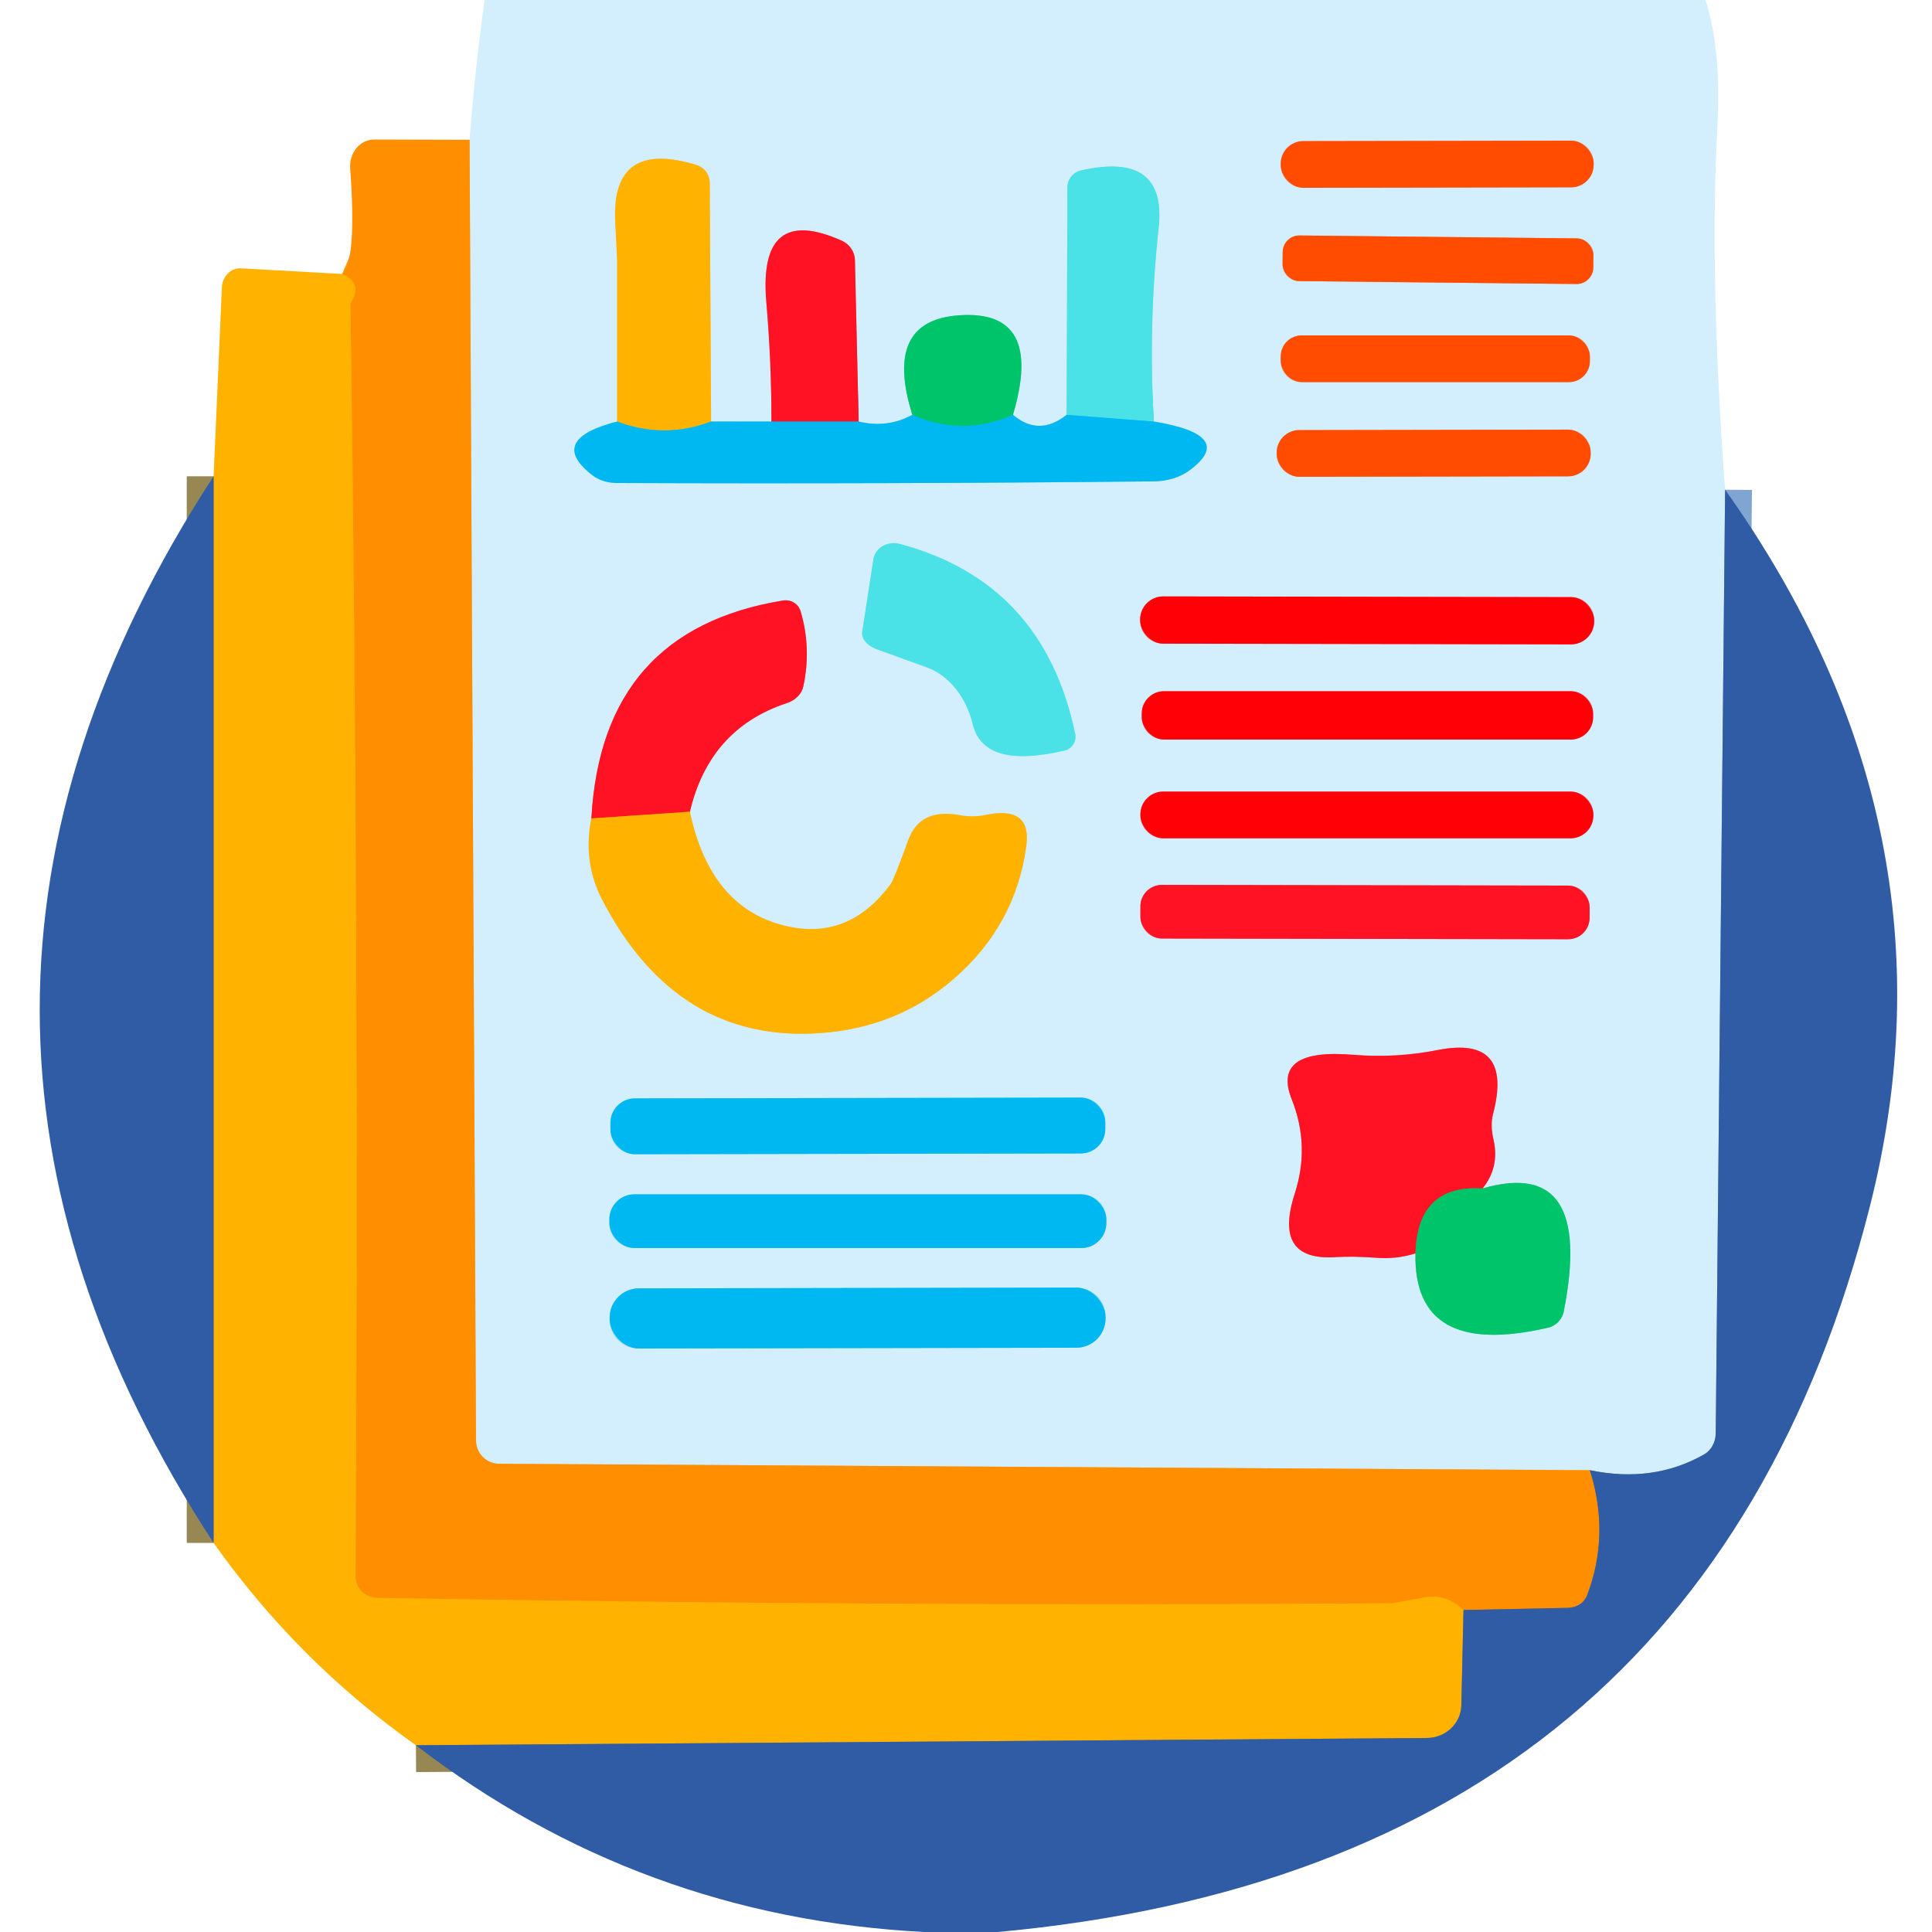 <svg xmlns="http://www.w3.org/2000/svg" version="1.1" viewBox="0 0 72 72">
<g stroke-width="2.0" fill="none" stroke-linecap="butt">
<path stroke="#81a5d1" vector-effect="non-scaling-stroke" d="
  M 64.29 18.25
  L 63.94 53.43
  C 63.93 53.76 63.77 54.05 63.51 54.20
  Q 61.61 55.28 59.25 54.79"
/>
<path stroke="#e9bf7f" vector-effect="non-scaling-stroke" d="
  M 59.25 54.79
  L 18.59 54.55
  C 18.12 54.54 17.74 54.16 17.74 53.68
  L 17.50 5.21"
/>
<path stroke="#e99d7f" vector-effect="non-scaling-stroke" d="
  M 59.39 6.08
  C 59.39 5.62 59.01 5.24 58.548 5.241
  L 48.569 5.259
  C 48.10 5.26 47.73 5.64 47.73 6.1
  L 47.73 6.16
  C 47.73 6.62 48.11 7.00 48.572 6.999
  L 58.551 6.981
  C 59.02 6.98 59.39 6.60 59.39 6.14
  L 59.39 6.08"
/>
<path stroke="#6ad3f7" vector-effect="non-scaling-stroke" d="
  M 23.00 15.71
  Q 20.36 16.39 22.09 17.72
  C 22.33 17.90 22.65 18.00 23.00 18.00
  Q 32.96 18.04 42.92 17.94
  Q 43.78 17.94 44.34 17.52
  Q 46.09 16.22 43.00 15.71"
/>
<path stroke="#8fe8f2" vector-effect="non-scaling-stroke" d="
  M 43.00 15.71
  Q 42.79 12.09 43.18 8.49
  Q 43.49 5.63 40.29 6.35
  C 39.99 6.42 39.78 6.68 39.78 6.98
  L 39.75 15.46"
/>
<path stroke="#6ad3f7" vector-effect="non-scaling-stroke" d="
  M 39.75 15.46
  Q 38.72 16.28 37.75 15.46"
/>
<path stroke="#6ad9b3" vector-effect="non-scaling-stroke" d="
  M 37.75 15.46
  Q 38.92 11.53 35.75 11.75
  Q 32.90 11.94 34.00 15.46"
/>
<path stroke="#6ad3f7" vector-effect="non-scaling-stroke" d="
  M 34.00 15.46
  Q 33.06 15.97 32.00 15.71"
/>
<path stroke="#e98091" vector-effect="non-scaling-stroke" d="
  M 32.00 15.71
  L 31.86 9.68
  C 31.85 9.38 31.66 9.10 31.37 8.97
  Q 28.24 7.57 28.56 11.27
  Q 28.75 13.48 28.75 15.71"
/>
<path stroke="#6ad3f7" vector-effect="non-scaling-stroke" d="
  M 28.75 15.71
  L 26.50 15.71"
/>
<path stroke="#e9d07f" vector-effect="non-scaling-stroke" d="
  M 26.50 15.71
  L 26.45 6.81
  C 26.45 6.51 26.25 6.24 25.96 6.15
  Q 22.76 5.17 22.93 8.29
  Q 23.00 9.66 23.00 9.71
  Q 23.00 12.71 23.00 15.71"
/>
<path stroke="#80b579" vector-effect="non-scaling-stroke" d="
  M 26.50 15.71
  Q 24.75 16.37 23.00 15.71"
/>
<path stroke="#7f658b" vector-effect="non-scaling-stroke" d="
  M 32.00 15.71
  L 28.75 15.71"
/>
<path stroke="#26cdec" vector-effect="non-scaling-stroke" d="
  M 43.00 15.71
  L 39.75 15.46"
/>
<path stroke="#00bead" vector-effect="non-scaling-stroke" d="
  M 37.75 15.46
  Q 35.86 16.29 34.00 15.46"
/>
<path stroke="#e99d7f" vector-effect="non-scaling-stroke" d="
  M 59.382 9.511
  C 59.39 9.17 59.11 8.89 58.769 8.884
  L 48.429 8.776
  C 48.09 8.77 47.81 9.05 47.803 9.389
  L 47.798 9.849
  C 47.79 10.19 48.07 10.47 48.411 10.476
  L 58.751 10.584
  C 59.09 10.59 59.37 10.31 59.377 9.971
  L 59.382 9.511"
/>
<path stroke="#e99d7f" vector-effect="non-scaling-stroke" d="
  M 59.25 13.28
  C 59.25 12.85 58.90 12.50 58.47 12.50
  L 48.51 12.50
  C 48.08 12.50 47.73 12.85 47.73 13.28
  L 47.73 13.46
  C 47.73 13.89 48.08 14.24 48.51 14.24
  L 58.47 14.24
  C 58.90 14.24 59.25 13.89 59.25 13.46
  L 59.25 13.28"
/>
<path stroke="#e99d7f" vector-effect="non-scaling-stroke" d="
  M 59.28 16.85
  C 59.28 16.39 58.90 16.01 58.438 16.011
  L 48.419 16.029
  C 47.95 16.03 47.58 16.41 47.58 16.87
  L 47.58 16.93
  C 47.58 17.39 47.96 17.77 48.422 17.769
  L 58.441 17.751
  C 58.91 17.75 59.28 17.37 59.28 16.91
  L 59.28 16.85"
/>
<path stroke="#8fe8f2" vector-effect="non-scaling-stroke" d="
  M 34.54 24.87
  C 35.36 25.17 36.00 25.96 36.25 26.98
  Q 36.65 28.68 39.67 27.97
  C 39.95 27.91 40.13 27.63 40.07 27.35
  Q 38.89 21.70 33.53 20.27
  C 33.08 20.15 32.62 20.41 32.55 20.84
  L 32.13 23.56
  C 32.10 23.80 32.32 24.06 32.66 24.19
  L 34.54 24.87"
/>
<path stroke="#e9d07f" vector-effect="non-scaling-stroke" d="
  M 22.04 30.50
  Q 21.71 32.11 22.44 33.53
  Q 25.22 38.88 30.57 38.50
  Q 33.43 38.30 35.52 36.50
  Q 37.86 34.48 38.25 31.50
  Q 38.44 30.02 36.74 30.37
  Q 36.26 30.47 35.77 30.38
  Q 34.30 30.11 33.86 31.28
  Q 33.30 32.82 33.19 32.95
  Q 31.62 35.08 29.25 34.50
  Q 26.46 33.82 25.71 30.25"
/>
<path stroke="#e98091" vector-effect="non-scaling-stroke" d="
  M 25.71 30.25
  Q 26.44 27.15 29.33 26.20
  C 29.64 26.10 29.88 25.86 29.94 25.57
  Q 30.24 24.16 29.84 22.79
  C 29.76 22.51 29.48 22.33 29.18 22.38
  Q 22.42 23.48 22.04 30.50"
/>
<path stroke="#ff6212" vector-effect="non-scaling-stroke" d="
  M 25.71 30.25
  L 22.04 30.50"
/>
<path stroke="#e97782" vector-effect="non-scaling-stroke" d="
  M 59.41 23.115
  C 59.41 22.64 59.03 22.25 58.551 22.253
  L 43.352 22.227
  C 42.88 22.23 42.49 22.61 42.49 23.085
  L 42.49 23.125
  C 42.49 23.60 42.87 23.99 43.349 23.987
  L 58.548 24.013
  C 59.02 24.01 59.41 23.63 59.41 23.155
  L 59.41 23.115"
/>
<path stroke="#e97782" vector-effect="non-scaling-stroke" d="
  M 59.37 26.59
  C 59.37 26.13 59.00 25.76 58.54 25.76
  L 43.38 25.76
  C 42.92 25.76 42.55 26.13 42.55 26.59
  L 42.55 26.73
  C 42.55 27.19 42.92 27.56 43.38 27.56
  L 58.54 27.56
  C 59.00 27.56 59.37 27.19 59.37 26.73
  L 59.37 26.59"
/>
<path stroke="#e97782" vector-effect="non-scaling-stroke" d="
  M 59.38 30.35
  C 59.38 29.88 59.00 29.50 58.53 29.50
  L 43.35 29.50
  C 42.88 29.50 42.50 29.88 42.50 30.35
  L 42.50 30.39
  C 42.50 30.86 42.88 31.24 43.35 31.24
  L 58.53 31.24
  C 59.00 31.24 59.38 30.86 59.38 30.39
  L 59.38 30.35"
/>
<path stroke="#e98091" vector-effect="non-scaling-stroke" d="
  M 59.24 33.805
  C 59.24 33.36 58.88 33.00 58.442 33.003
  L 43.302 32.977
  C 42.86 32.98 42.50 33.33 42.5 33.775
  L 42.5 34.175
  C 42.50 34.62 42.86 34.98 43.298 34.977
  L 58.438 35.003
  C 58.88 35.00 59.24 34.65 59.24 34.205
  L 59.24 33.805"
/>
<path stroke="#6ad9b3" vector-effect="non-scaling-stroke" d="
  M 52.75 46.71
  Q 52.67 50.64 57.69 49.48
  C 57.99 49.41 58.23 49.16 58.28 48.86
  Q 59.41 43.09 55.25 44.29"
/>
<path stroke="#e98091" vector-effect="non-scaling-stroke" d="
  M 55.25 44.29
  Q 55.89 43.50 55.66 42.48
  Q 55.53 41.94 55.64 41.52
  Q 56.41 38.58 53.59 39.13
  Q 52.03 39.44 50.44 39.31
  Q 47.37 39.05 48.14 40.97
  Q 48.83 42.70 48.25 44.49
  Q 47.44 46.99 49.75 46.85
  Q 50.43 46.81 51.24 46.87
  Q 52.02 46.94 52.75 46.71"
/>
<path stroke="#7f6b47" vector-effect="non-scaling-stroke" d="
  M 55.25 44.29
  Q 52.82 44.14 52.75 46.71"
/>
<path stroke="#6ad3f7" vector-effect="non-scaling-stroke" d="
  M 41.19 41.814
  C 41.19 41.31 40.78 40.90 40.278 40.906
  L 23.658 40.934
  C 23.16 40.94 22.75 41.34 22.75 41.846
  L 22.75 42.106
  C 22.75 42.61 23.16 43.02 23.662 43.014
  L 40.282 42.986
  C 40.78 42.98 41.19 42.58 41.19 42.074
  L 41.19 41.814"
/>
<path stroke="#6ad3f7" vector-effect="non-scaling-stroke" d="
  M 41.23 45.44
  C 41.23 44.93 40.81 44.51 40.30 44.51
  L 23.64 44.51
  C 23.13 44.51 22.71 44.93 22.71 45.44
  L 22.71 45.58
  C 22.71 46.09 23.13 46.51 23.64 46.51
  L 40.30 46.51
  C 40.81 46.51 41.23 46.09 41.23 45.58
  L 41.23 45.44"
/>
<path stroke="#6ad3f7" vector-effect="non-scaling-stroke" d="
  M 41.2 49.074
  C 41.20 48.47 40.71 47.98 40.108 47.986
  L 23.808 48.014
  C 23.21 48.02 22.72 48.50 22.72 49.106
  L 22.72 49.166
  C 22.72 49.77 23.21 50.26 23.812 50.254
  L 40.112 50.226
  C 40.71 50.22 41.20 49.74 41.2 49.134
  L 41.2 49.074"
/>
<path stroke="#977653" vector-effect="non-scaling-stroke" d="
  M 59.25 54.79
  Q 60.01 57.20 59.14 59.47
  C 59.03 59.74 58.76 59.91 58.44 59.92
  L 54.54 60.00"
/>
<path stroke="#ffa101" vector-effect="non-scaling-stroke" d="
  M 54.54 60.00
  Q 53.87 59.38 53.10 59.53
  Q 51.92 59.75 51.86 59.75
  Q 33.32 59.88 14.05 59.55
  C 13.60 59.54 13.24 59.18 13.25 58.73
  Q 13.39 34.66 13.06 11.31
  Q 13.55 10.55 12.75 10.21"
/>
<path stroke="#978752" vector-effect="non-scaling-stroke" d="
  M 54.54 60.00
  L 54.46 63.56
  C 54.44 64.23 53.88 64.76 53.19 64.77
  L 15.50 65.04"
/>
<path stroke="#978752" vector-effect="non-scaling-stroke" d="
  M 7.96 57.50
  L 7.96 17.75"
/>
<path stroke="#4be2e7" vector-effect="non-scaling-stroke" d="
  M 35.19 23.56
  Q 36.82 24.33 37.33 26.33
  C 37.42 26.67 37.63 26.92 37.89 27.01
  Q 38.87 27.33 38.56 26.19
  Q 37.98 23.98 35.44 22.50
  C 35.15 22.32 34.80 22.36 34.64 22.58
  Q 34.25 23.12 35.19 23.56"
/>
<path stroke="#fe1224" vector-effect="non-scaling-stroke" d="
  M 24.69 26.69
  Q 24.12 27.50 24.16 28.26
  Q 24.19 28.84 24.48 28.31
  Q 25.69 26.06 27.56 25.06
  Q 27.91 24.88 28.02 24.68
  Q 28.35 24.10 27.56 24.38
  Q 25.87 24.98 24.69 26.69"
/>
</g>
<path fill="#d3eefd" d="
  M 18.06 0.00
  Q 40.81 0.00 63.56 0.00
  Q 64.16 1.89 64.00 4.75
  Q 63.70 10.32 64.29 18.25
  L 63.94 53.43
  C 63.93 53.76 63.77 54.05 63.51 54.20
  Q 61.61 55.28 59.25 54.79
  L 18.59 54.55
  C 18.12 54.54 17.74 54.16 17.74 53.68
  L 17.50 5.21
  Q 17.70 2.59 18.06 0.00
  Z
  M 59.39 6.08
  C 59.39 5.62 59.01 5.24 58.548 5.241
  L 48.569 5.259
  C 48.10 5.26 47.73 5.64 47.73 6.1
  L 47.73 6.16
  C 47.73 6.62 48.11 7.00 48.572 6.999
  L 58.551 6.981
  C 59.02 6.98 59.39 6.60 59.39 6.14
  L 59.39 6.08
  Z
  M 23.00 15.71
  Q 20.36 16.39 22.09 17.72
  C 22.33 17.90 22.65 18.00 23.00 18.00
  Q 32.96 18.04 42.92 17.94
  Q 43.78 17.94 44.34 17.52
  Q 46.09 16.22 43.00 15.71
  Q 42.79 12.09 43.18 8.49
  Q 43.49 5.63 40.29 6.35
  C 39.99 6.42 39.78 6.68 39.78 6.98
  L 39.75 15.46
  Q 38.72 16.28 37.75 15.46
  Q 38.92 11.53 35.75 11.75
  Q 32.90 11.94 34.00 15.46
  Q 33.06 15.97 32.00 15.71
  L 31.86 9.68
  C 31.85 9.38 31.66 9.10 31.37 8.97
  Q 28.24 7.57 28.56 11.27
  Q 28.75 13.48 28.75 15.71
  L 26.50 15.71
  L 26.45 6.81
  C 26.45 6.51 26.25 6.24 25.96 6.15
  Q 22.76 5.17 22.93 8.29
  Q 23.00 9.66 23.00 9.71
  Q 23.00 12.71 23.00 15.71
  Z
  M 59.382 9.511
  C 59.39 9.17 59.11 8.89 58.769 8.884
  L 48.429 8.776
  C 48.09 8.77 47.81 9.05 47.803 9.389
  L 47.798 9.849
  C 47.79 10.19 48.07 10.47 48.411 10.476
  L 58.751 10.584
  C 59.09 10.59 59.37 10.31 59.377 9.971
  L 59.382 9.511
  Z
  M 59.25 13.28
  C 59.25 12.85 58.90 12.50 58.47 12.50
  L 48.51 12.50
  C 48.08 12.50 47.73 12.85 47.73 13.28
  L 47.73 13.46
  C 47.73 13.89 48.08 14.24 48.51 14.24
  L 58.47 14.24
  C 58.90 14.24 59.25 13.89 59.25 13.46
  L 59.25 13.28
  Z
  M 59.28 16.85
  C 59.28 16.39 58.90 16.01 58.438 16.011
  L 48.419 16.029
  C 47.95 16.03 47.58 16.41 47.58 16.87
  L 47.58 16.93
  C 47.58 17.39 47.96 17.77 48.422 17.769
  L 58.441 17.751
  C 58.91 17.75 59.28 17.37 59.28 16.91
  L 59.28 16.85
  Z
  M 34.54 24.87
  C 35.36 25.17 36.00 25.96 36.25 26.98
  Q 36.65 28.68 39.67 27.97
  C 39.95 27.91 40.13 27.63 40.07 27.35
  Q 38.89 21.70 33.53 20.27
  C 33.08 20.15 32.62 20.41 32.55 20.84
  L 32.13 23.56
  C 32.10 23.80 32.32 24.06 32.66 24.19
  L 34.54 24.87
  Z
  M 22.04 30.50
  Q 21.71 32.11 22.44 33.53
  Q 25.22 38.88 30.57 38.50
  Q 33.43 38.30 35.52 36.50
  Q 37.86 34.48 38.25 31.50
  Q 38.44 30.02 36.74 30.37
  Q 36.26 30.47 35.77 30.38
  Q 34.30 30.11 33.86 31.28
  Q 33.30 32.82 33.19 32.95
  Q 31.62 35.08 29.25 34.50
  Q 26.46 33.82 25.71 30.25
  Q 26.44 27.15 29.33 26.20
  C 29.64 26.10 29.88 25.86 29.94 25.57
  Q 30.24 24.16 29.84 22.79
  C 29.76 22.51 29.48 22.33 29.18 22.38
  Q 22.42 23.48 22.04 30.50
  Z
  M 59.41 23.115
  C 59.41 22.64 59.03 22.25 58.551 22.253
  L 43.352 22.227
  C 42.88 22.23 42.49 22.61 42.49 23.085
  L 42.49 23.125
  C 42.49 23.60 42.87 23.99 43.349 23.987
  L 58.548 24.013
  C 59.02 24.01 59.41 23.63 59.41 23.155
  L 59.41 23.115
  Z
  M 59.37 26.59
  C 59.37 26.13 59.00 25.76 58.54 25.76
  L 43.38 25.76
  C 42.92 25.76 42.55 26.13 42.55 26.59
  L 42.55 26.73
  C 42.55 27.19 42.92 27.56 43.38 27.56
  L 58.54 27.56
  C 59.00 27.56 59.37 27.19 59.37 26.73
  L 59.37 26.59
  Z
  M 59.38 30.35
  C 59.38 29.88 59.00 29.50 58.53 29.50
  L 43.35 29.50
  C 42.88 29.50 42.50 29.88 42.50 30.35
  L 42.50 30.39
  C 42.50 30.86 42.88 31.24 43.35 31.24
  L 58.53 31.24
  C 59.00 31.24 59.38 30.86 59.38 30.39
  L 59.38 30.35
  Z
  M 59.24 33.805
  C 59.24 33.36 58.88 33.00 58.442 33.003
  L 43.302 32.977
  C 42.86 32.98 42.50 33.33 42.5 33.775
  L 42.5 34.175
  C 42.50 34.62 42.86 34.98 43.298 34.977
  L 58.438 35.003
  C 58.88 35.00 59.24 34.65 59.24 34.205
  L 59.24 33.805
  Z
  M 52.75 46.71
  Q 52.67 50.64 57.69 49.48
  C 57.99 49.41 58.23 49.16 58.28 48.86
  Q 59.41 43.09 55.25 44.29
  Q 55.89 43.50 55.66 42.48
  Q 55.53 41.94 55.64 41.52
  Q 56.41 38.58 53.59 39.13
  Q 52.03 39.44 50.44 39.31
  Q 47.37 39.05 48.14 40.97
  Q 48.83 42.70 48.25 44.49
  Q 47.44 46.99 49.75 46.85
  Q 50.43 46.81 51.24 46.87
  Q 52.02 46.94 52.75 46.71
  Z
  M 41.19 41.814
  C 41.19 41.31 40.78 40.90 40.278 40.906
  L 23.658 40.934
  C 23.16 40.94 22.75 41.34 22.75 41.846
  L 22.75 42.106
  C 22.75 42.61 23.16 43.02 23.662 43.014
  L 40.282 42.986
  C 40.78 42.98 41.19 42.58 41.19 42.074
  L 41.19 41.814
  Z
  M 41.23 45.44
  C 41.23 44.93 40.81 44.51 40.30 44.51
  L 23.64 44.51
  C 23.13 44.51 22.71 44.93 22.71 45.44
  L 22.71 45.58
  C 22.71 46.09 23.13 46.51 23.64 46.51
  L 40.30 46.51
  C 40.81 46.51 41.23 46.09 41.23 45.58
  L 41.23 45.44
  Z
  M 41.2 49.074
  C 41.20 48.47 40.71 47.98 40.108 47.986
  L 23.808 48.014
  C 23.21 48.02 22.72 48.50 22.72 49.106
  L 22.72 49.166
  C 22.72 49.77 23.21 50.26 23.812 50.254
  L 40.112 50.226
  C 40.71 50.22 41.20 49.74 41.2 49.134
  L 41.2 49.074
  Z"
/>
<path fill="#ff8f01" d="
  M 17.50 5.21
  L 17.74 53.68
  C 17.74 54.16 18.12 54.54 18.59 54.55
  L 59.25 54.79
  Q 60.01 57.20 59.14 59.47
  C 59.03 59.74 58.76 59.91 58.44 59.92
  L 54.54 60.00
  Q 53.87 59.38 53.10 59.53
  Q 51.92 59.75 51.86 59.75
  Q 33.32 59.88 14.05 59.55
  C 13.60 59.54 13.24 59.18 13.25 58.73
  Q 13.39 34.66 13.06 11.31
  Q 13.55 10.55 12.75 10.21
  Q 13.30 9.73 13.05 6.27
  C 13.01 5.69 13.42 5.20 13.94 5.20
  L 17.50 5.21
  Z"
/>
<rect fill="#ff4c00" x="-5.83" y="-0.87" transform="translate(53.56,6.12) rotate(-0.1)" width="11.66" height="1.74" rx="0.84"/>
<path fill="#ffb200" d="
  M 26.50 15.71
  Q 24.75 16.37 23.00 15.71
  Q 23.00 12.71 23.00 9.71
  Q 23.00 9.66 22.93 8.29
  Q 22.76 5.17 25.96 6.15
  C 26.25 6.24 26.45 6.51 26.45 6.81
  L 26.50 15.71
  Z"
/>
<path fill="#4be2e7" d="
  M 43.00 15.71
  L 39.75 15.46
  L 39.78 6.98
  C 39.78 6.68 39.99 6.42 40.29 6.35
  Q 43.49 5.63 43.18 8.49
  Q 42.79 12.09 43.00 15.71
  Z"
/>
<path fill="#fe1224" d="
  M 32.00 15.71
  L 28.75 15.71
  Q 28.75 13.48 28.56 11.27
  Q 28.24 7.57 31.37 8.97
  C 31.66 9.10 31.85 9.38 31.86 9.68
  L 32.00 15.71
  Z"
/>
<rect fill="#ff4c00" x="-5.79" y="-0.85" transform="translate(53.59,9.68) rotate(0.6)" width="11.58" height="1.70" rx="0.62"/>
<path fill="#ffb200" d="
  M 12.75 10.21
  Q 13.55 10.55 13.06 11.31
  Q 13.39 34.66 13.25 58.73
  C 13.24 59.18 13.60 59.54 14.05 59.55
  Q 33.32 59.88 51.86 59.75
  Q 51.92 59.75 53.10 59.53
  Q 53.87 59.38 54.54 60.00
  L 54.46 63.56
  C 54.44 64.23 53.88 64.76 53.19 64.77
  L 15.50 65.04
  Q 11.09 61.92 7.96 57.50
  L 7.96 17.75
  L 8.27 10.70
  C 8.29 10.29 8.61 9.98 8.98 10.00
  L 12.75 10.21
  Z"
/>
<path fill="#00c469" d="
  M 37.75 15.46
  Q 35.86 16.29 34.00 15.46
  Q 32.90 11.94 35.75 11.75
  Q 38.92 11.53 37.75 15.46
  Z"
/>
<rect fill="#ff4c00" x="47.73" y="12.50" width="11.52" height="1.74" rx="0.78"/>
<path fill="#00b8f1" d="
  M 34.00 15.46
  Q 35.86 16.29 37.75 15.46
  Q 38.72 16.28 39.75 15.46
  L 43.00 15.71
  Q 46.09 16.22 44.34 17.52
  Q 43.78 17.94 42.92 17.94
  Q 32.96 18.04 23.00 18.00
  C 22.65 18.00 22.33 17.90 22.09 17.72
  Q 20.36 16.39 23.00 15.71
  Q 24.75 16.37 26.50 15.71
  L 28.75 15.71
  L 32.00 15.71
  Q 33.06 15.97 34.00 15.46
  Z"
/>
<rect fill="#ff4c00" x="-5.85" y="-0.87" transform="translate(53.43,16.89) rotate(-0.1)" width="11.70" height="1.74" rx="0.84"/>
<path fill="#2f5ca4" d="
  M 7.96 17.75
  L 7.96 57.50
  Q -5.00 37.65 7.96 17.75
  Z"
/>
<path fill="#2f5ca4" d="
  M 64.29 18.25
  Q 73.25 30.85 69.69 44.94
  Q 63.45 69.58 37.19 72.00
  Q 35.81 72.00 34.44 72.00
  Q 23.84 71.45 15.50 65.04
  L 53.19 64.77
  C 53.88 64.76 54.44 64.23 54.46 63.56
  L 54.54 60.00
  L 58.44 59.92
  C 58.76 59.91 59.03 59.74 59.14 59.47
  Q 60.01 57.20 59.25 54.79
  Q 61.61 55.28 63.51 54.20
  C 63.77 54.05 63.93 53.76 63.94 53.43
  L 64.29 18.25
  Z"
/>
<path fill="#4be2e7" d="
  M 34.54 24.87
  L 32.66 24.19
  C 32.32 24.06 32.10 23.80 32.13 23.56
  L 32.55 20.84
  C 32.62 20.41 33.08 20.15 33.53 20.27
  Q 38.89 21.70 40.07 27.35
  C 40.13 27.63 39.95 27.91 39.67 27.97
  Q 36.65 28.68 36.25 26.98
  C 36.00 25.96 35.36 25.17 34.54 24.87
  Z
  M 35.19 23.56
  Q 36.82 24.33 37.33 26.33
  C 37.42 26.67 37.63 26.92 37.89 27.01
  Q 38.87 27.33 38.56 26.19
  Q 37.98 23.98 35.44 22.50
  C 35.15 22.32 34.80 22.36 34.64 22.58
  Q 34.25 23.12 35.19 23.56
  Z"
/>
<path fill="#fe1224" d="
  M 25.71 30.25
  L 22.04 30.50
  Q 22.42 23.48 29.18 22.38
  C 29.48 22.33 29.76 22.51 29.84 22.79
  Q 30.24 24.16 29.94 25.57
  C 29.88 25.86 29.64 26.10 29.33 26.20
  Q 26.44 27.15 25.71 30.25
  Z
  M 24.69 26.69
  Q 24.12 27.50 24.16 28.26
  Q 24.19 28.84 24.48 28.31
  Q 25.69 26.06 27.56 25.06
  Q 27.91 24.88 28.02 24.68
  Q 28.35 24.10 27.56 24.38
  Q 25.87 24.98 24.69 26.69
  Z"
/>
<path fill="#4be2e7" d="
  M 35.19 23.56
  Q 34.25 23.12 34.64 22.58
  C 34.80 22.36 35.15 22.32 35.44 22.50
  Q 37.98 23.98 38.56 26.19
  Q 38.87 27.33 37.89 27.01
  C 37.63 26.92 37.42 26.67 37.33 26.33
  Q 36.82 24.33 35.19 23.56
  Z"
/>
<rect fill="#ff0006" x="-8.46" y="-0.88" transform="translate(50.95,23.12) rotate(0.1)" width="16.92" height="1.76" rx="0.86"/>
<path fill="#fe1224" d="
  M 24.69 26.69
  Q 25.87 24.98 27.56 24.38
  Q 28.35 24.10 28.02 24.68
  Q 27.91 24.88 27.56 25.06
  Q 25.69 26.06 24.48 28.31
  Q 24.19 28.84 24.16 28.26
  Q 24.12 27.50 24.69 26.69
  Z"
/>
<rect fill="#ff0006" x="42.55" y="25.76" width="16.82" height="1.80" rx="0.83"/>
<rect fill="#ff0006" x="42.50" y="29.50" width="16.88" height="1.74" rx="0.85"/>
<path fill="#ffb200" d="
  M 25.71 30.25
  Q 26.46 33.82 29.25 34.50
  Q 31.62 35.08 33.19 32.95
  Q 33.30 32.82 33.86 31.28
  Q 34.30 30.11 35.77 30.38
  Q 36.26 30.47 36.74 30.37
  Q 38.44 30.02 38.25 31.50
  Q 37.86 34.48 35.52 36.50
  Q 33.43 38.30 30.57 38.50
  Q 25.22 38.88 22.44 33.53
  Q 21.71 32.11 22.04 30.50
  L 25.71 30.25
  Z"
/>
<rect fill="#fe1224" x="-8.37" y="-1.00" transform="translate(50.87,33.99) rotate(0.1)" width="16.74" height="2.00" rx="0.80"/>
<path fill="#fe1224" d="
  M 55.25 44.29
  Q 52.82 44.14 52.75 46.71
  Q 52.02 46.94 51.24 46.87
  Q 50.43 46.81 49.75 46.85
  Q 47.44 46.99 48.25 44.49
  Q 48.83 42.70 48.14 40.97
  Q 47.37 39.05 50.44 39.31
  Q 52.03 39.44 53.59 39.13
  Q 56.41 38.58 55.64 41.52
  Q 55.53 41.94 55.66 42.48
  Q 55.89 43.50 55.25 44.29
  Z"
/>
<rect fill="#00b8f1" x="-9.22" y="-1.04" transform="translate(31.97,41.96) rotate(-0.1)" width="18.44" height="2.08" rx="0.91"/>
<path fill="#00c469" d="
  M 52.75 46.71
  Q 52.82 44.14 55.25 44.29
  Q 59.41 43.09 58.28 48.86
  C 58.23 49.16 57.99 49.41 57.69 49.48
  Q 52.67 50.64 52.75 46.71
  Z"
/>
<rect fill="#00b8f1" x="22.71" y="44.51" width="18.52" height="2.00" rx="0.93"/>
<rect fill="#00b8f1" x="-9.24" y="-1.12" transform="translate(31.96,49.12) rotate(-0.1)" width="18.48" height="2.24" rx="1.09"/>
</svg>
